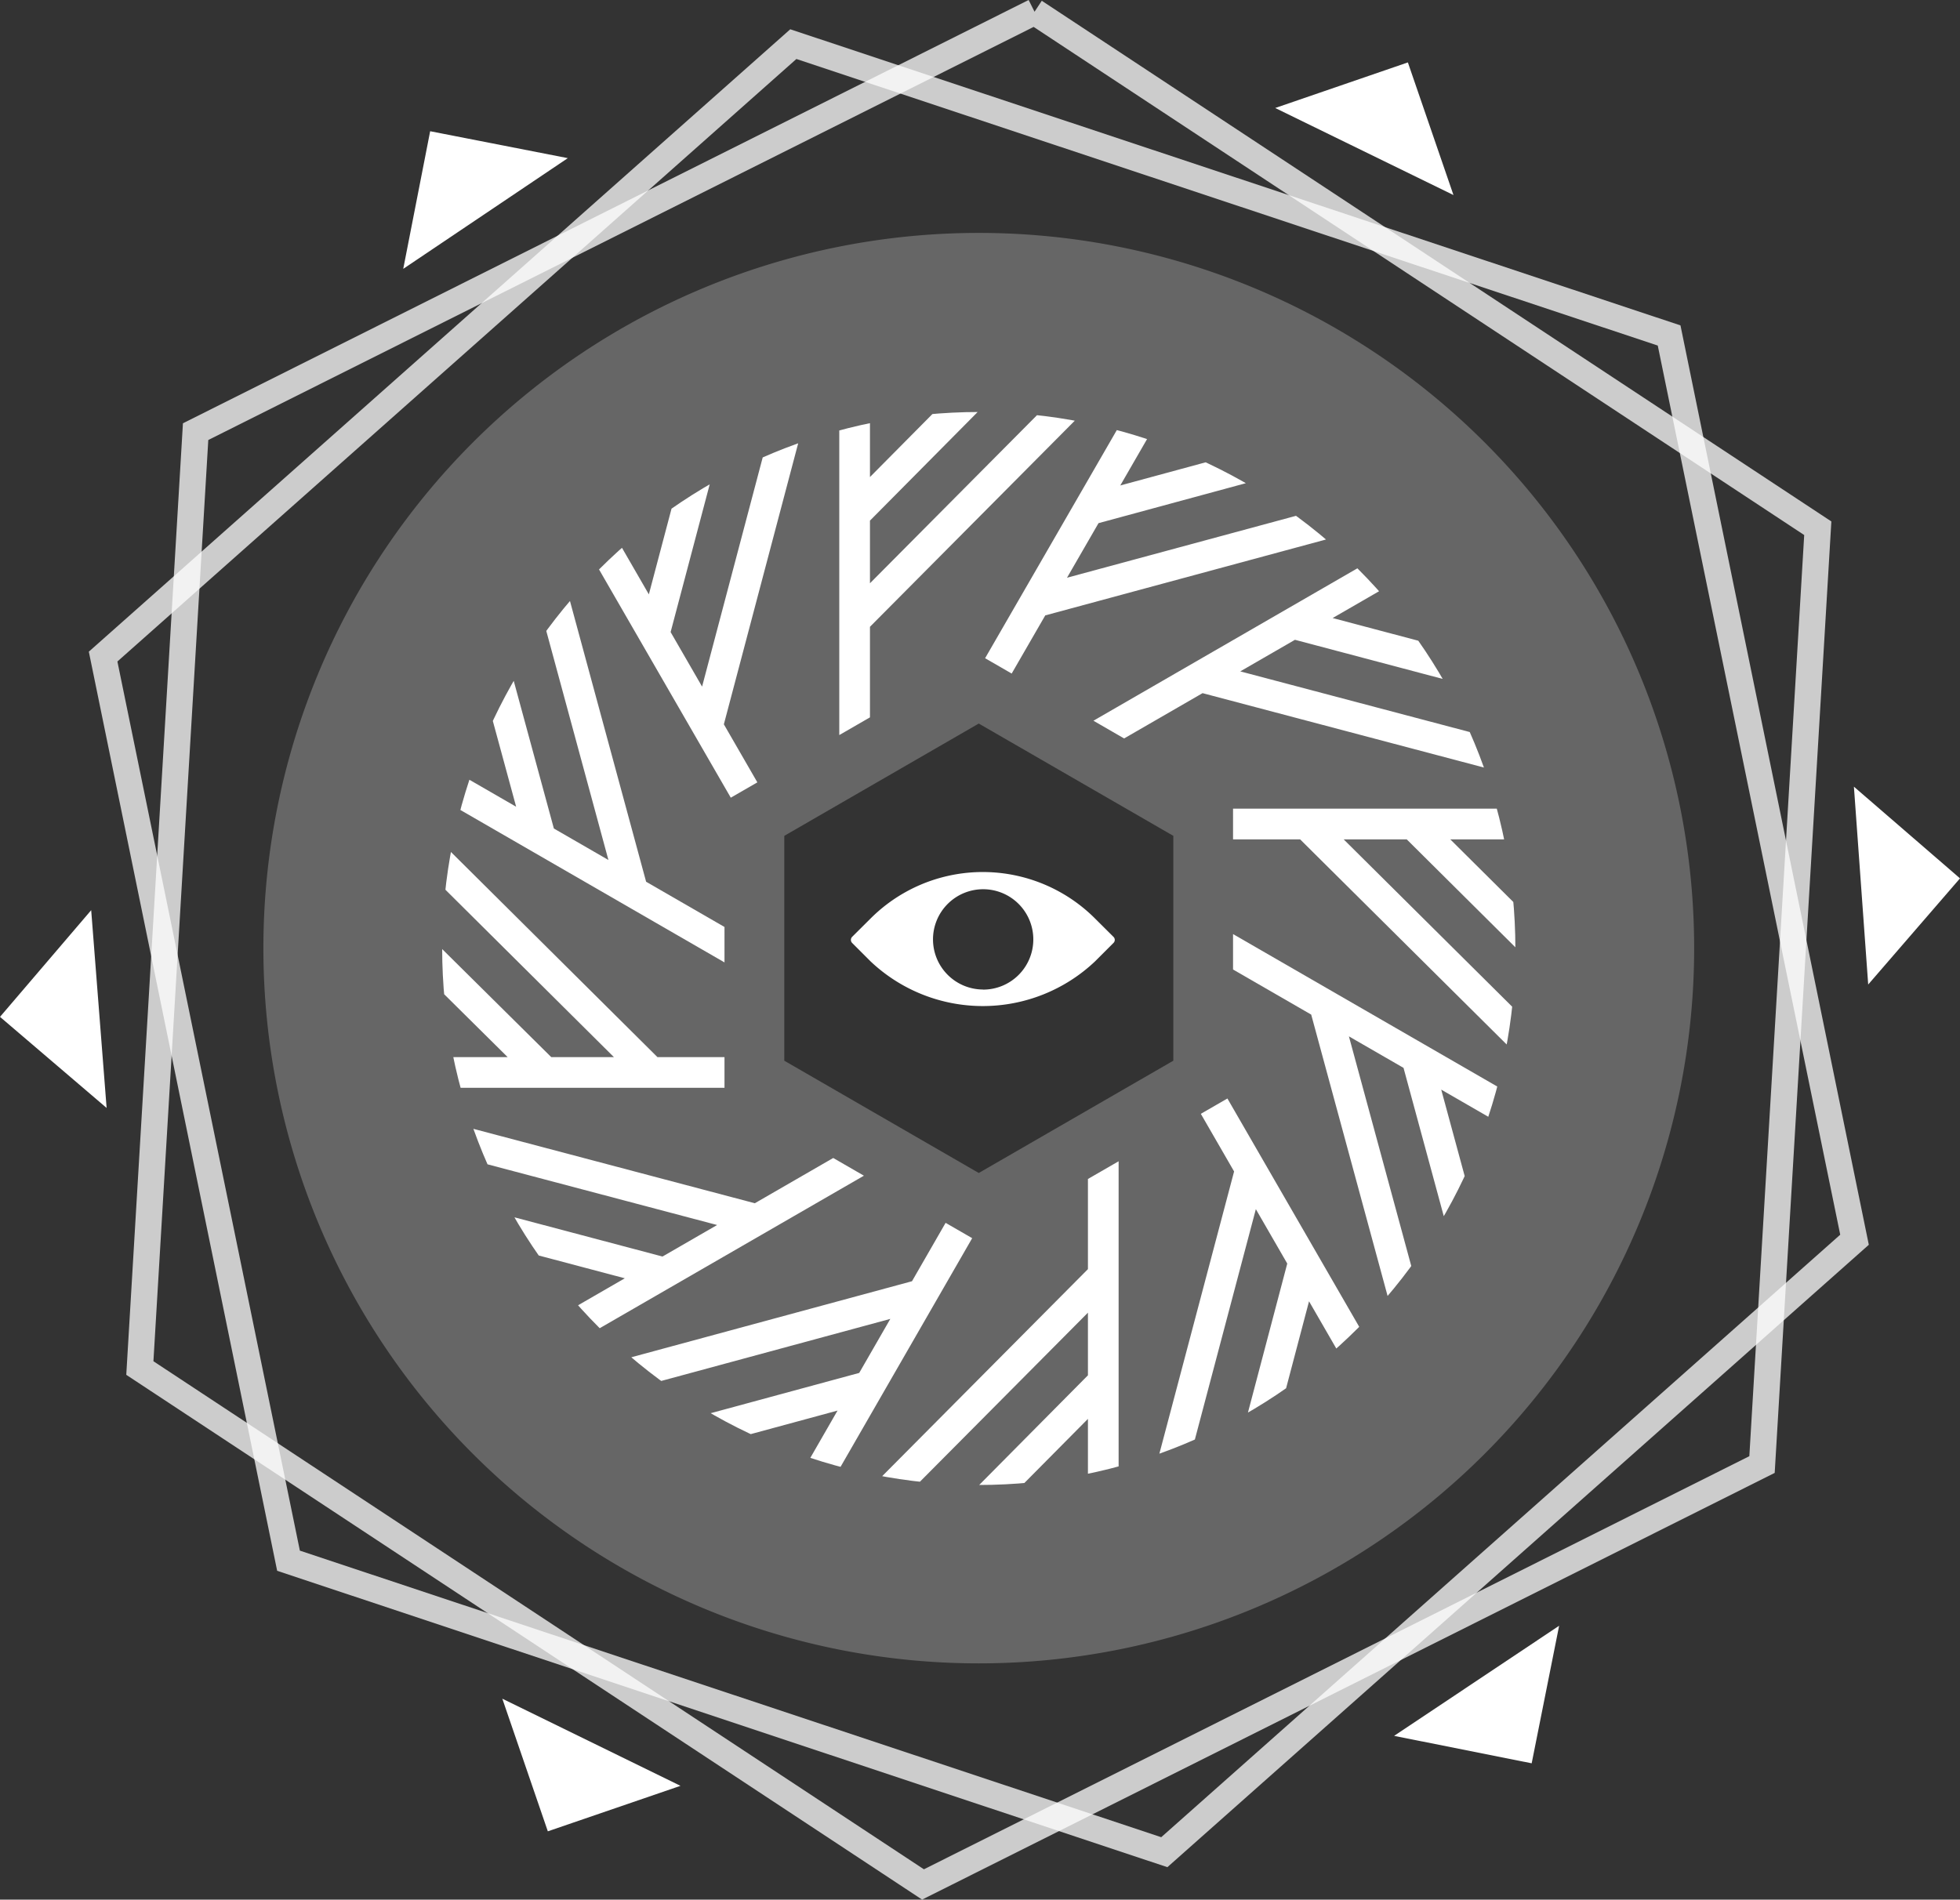 <svg id="Layer_1" data-name="Layer 1" xmlns="http://www.w3.org/2000/svg" xmlns:xlink="http://www.w3.org/1999/xlink" viewBox="0 0 223.54 216.7"><rect x="0" y="0" width="223.54" height="216.7" fill="#333333" stroke="none"/><defs><clipPath id="clip-path"><path d="M111.63,47a61.2,61.2,0,1,0,61.2,61.2A61.2,61.2,0,0,0,111.63,47Zm29,77.94-29,16.74-29-16.74V91.41l29-16.74,29,16.74Z" style="fill:none"/></clipPath></defs><polygon points="211.44 89.74 223.54 100.2 213.07 112.31 211.44 89.74" style="fill:#fff"/><polygon points="177.82 185.46 174.69 201.15 159 198.02 177.82 185.46" style="fill:#fff"/><polygon points="77.61 203.72 62.48 208.91 57.29 193.78 77.61 203.72" style="fill:#fff"/><polygon points="12.16 126.39 0 116 10.4 103.83 12.16 126.39" style="fill:#fff"/><polygon points="45.99 30.67 49.06 14.97 64.76 18.04 45.99 30.67" style="fill:#fff"/><polygon points="165.77 22.25 160.57 7.12 145.44 12.32 165.77 22.25" style="fill:#fff"/><g style="opacity:0.75"><path d="M90.83,6.73l98.24,32.69,20.81,101.43-77.44,68.73L34.2,176.89,13.39,75.46,90.83,6.73m-.7-3.39-80,71L31.61,179.19,133.14,213l80-71L191.66,37.12,90.13,3.34Z" style="fill:#fff"/></g><polyline points="117.99 1.34 22.31 49.24 15.95 156.06 105.27 214.97 200.96 167.07 207.32 60.26 117.99 1.34" style="fill:none;stroke:#fff;stroke-miterlimit:10;stroke-width:3px;opacity:0.75"/><g style="opacity:0.25"><path d="M111.63,26.57a81.59,81.59,0,1,0,81.59,81.59A81.59,81.59,0,0,0,111.63,26.57ZM133.82,121l-22.19,12.81L89.45,121V95.35l22.18-12.81,22.19,12.81Z" style="fill:#fff"/></g><path d="M127,106.88l-2.11-2.1a18.1,18.1,0,0,0-25.6,0l-2.11,2.1a.5.5,0,0,0,0,.68l2.11,2.11a18.62,18.62,0,0,0,25.6,0l2.11-2.11A.48.48,0,0,0,127,106.88Zm-14.87,6a5.72,5.72,0,1,1,5.72-5.72A5.72,5.72,0,0,1,112.08,112.89Z" style="fill:#fff"/><g style="clip-path:url(#clip-path)"><path d="M88,122.34H46.15m28.11,0L46.15,94.41m16,27.93-16-15.85m52.1,25.77L62,153.19M48,129l38.31,10.13m-32.27.32,21.74,5.76m36.26-9.49L91.16,172m14-24.34L67,158m10.46,6,21.71-5.89m26.66-26.35v41.85m-27.93,0,27.93-28.11m-15.86,28.11,15.86-16m9.92-36.14,20.92,36.25m-24.19,14,10.14-38.31m.32,32.28L148.66,144m-9.48-36.26,36.25,20.92m-14,24.19-10.38-38.24m16.42,27.79-5.89-21.71M135.27,94h41.85m0,27.93L149,94m28.11,15.85L161.16,94M125,84.07l36.24-20.93M66.63,58.53,87.55,94.78m3.26-50.21L80.68,82.88M74.61,72.35l5.75-21.74M136.92,77.2l38.31,10.13m-6-10.45-21.75-5.76M111.19,80.6l20.92-36.24m24.19,14L118.06,68.7m27.78-16.41-21.71,5.89M47.85,87.69l36.24,20.92M61.82,63.5l10.37,38.24M61.67,95.67,55.78,74M97.47,42.67V84.52M125.4,42.67,97.47,70.78m15.86-28.11-15.86,16" style="fill:none;stroke:#fff;stroke-miterlimit:10;stroke-width:3.5px"/></g></svg>